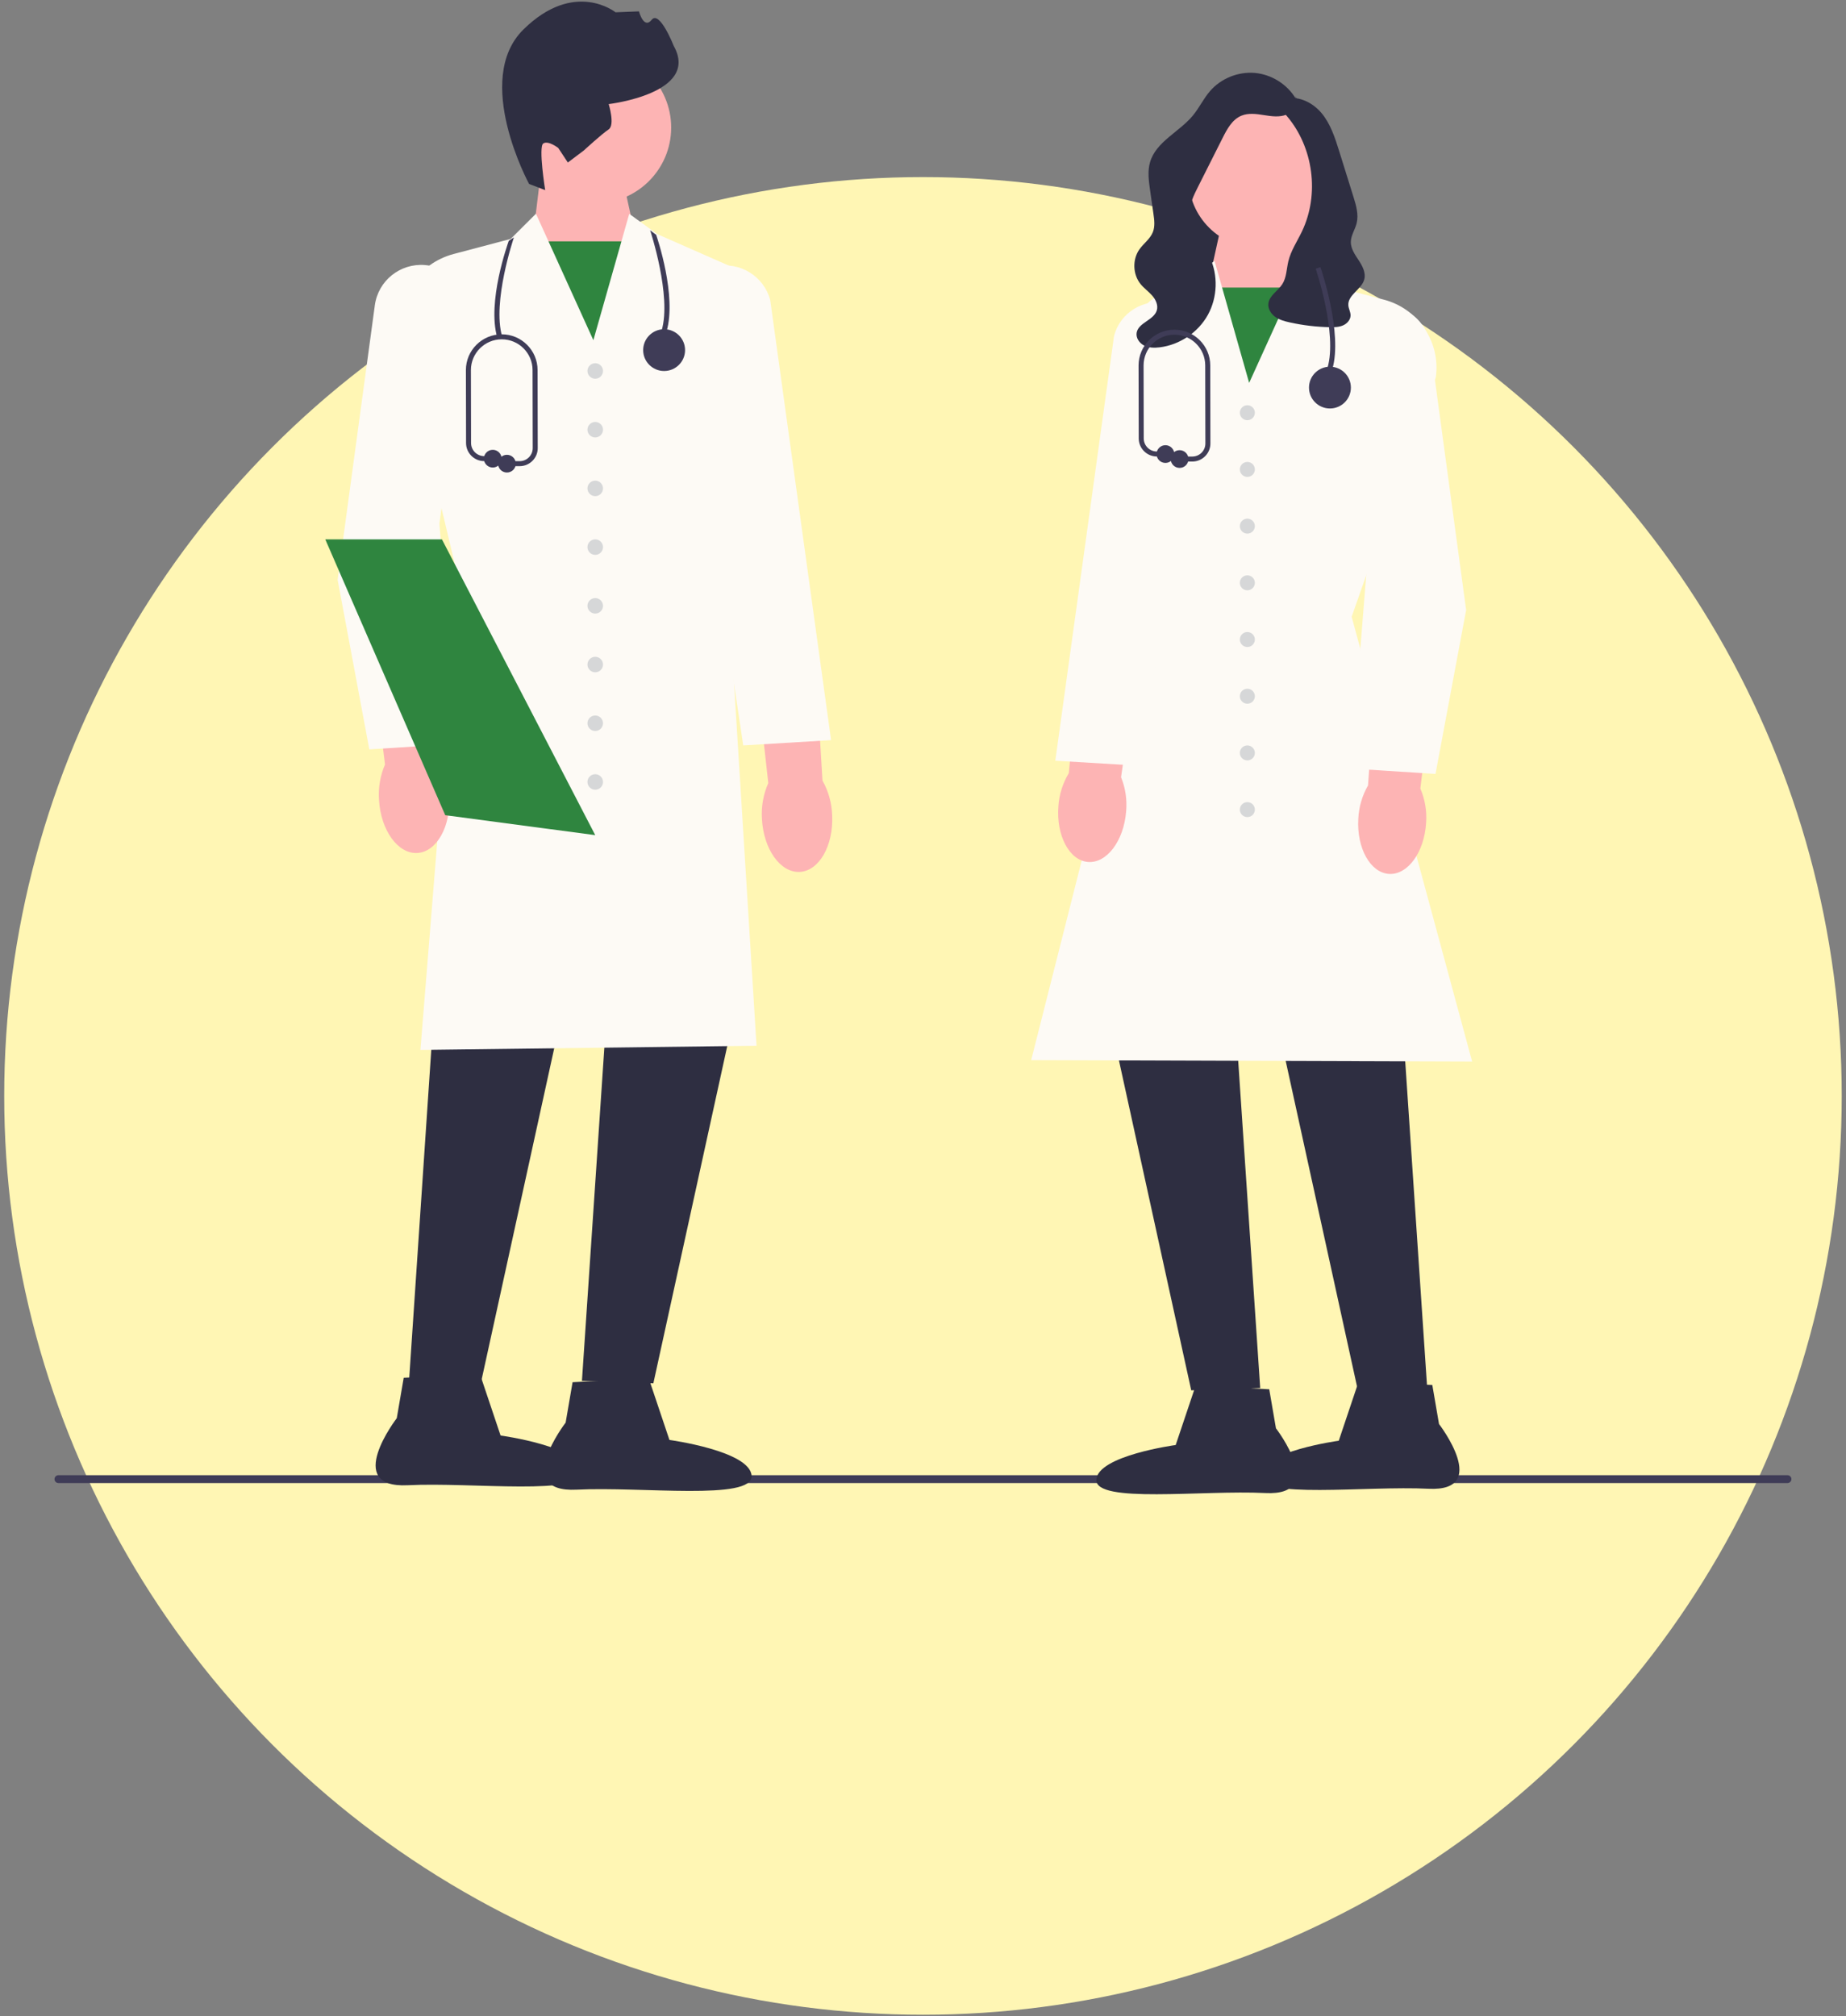 <svg width="423" height="462" viewBox="0 0 423 462" fill="none" xmlns="http://www.w3.org/2000/svg">
<rect x="0" y="0" width="423" height="462" fill="#808080" stroke="none"/>
<circle cx="211.493" cy="251.101" r="210.528" fill="#FFF6B4"/>
<g clip-path="url(#clip0_1643_9279)">
<path d="M12.492 338.905C12.492 339.404 12.894 339.805 13.395 339.805H409.589C410.09 339.805 410.492 339.404 410.492 338.905C410.492 338.406 410.09 338.005 409.589 338.005H13.395C12.894 338.005 12.492 338.406 12.492 338.905Z" fill="#3F3C57"/>
<path d="M141.759 36.715L146.068 56.318L136.903 83.604L122.139 54.287L124.187 37.28L141.759 36.715Z" fill="#FDB4B4"/>
<path d="M146.868 55.303H121.375V86.015H146.868V55.303Z" fill="#2F853F"/>
<path d="M136.385 46.589C146 46.589 153.795 38.817 153.795 29.23C153.795 19.642 146 11.87 136.385 11.87C126.77 11.87 118.975 19.642 118.975 29.23C118.975 38.817 126.77 46.589 136.385 46.589Z" fill="#FDB4B4"/>
<path d="M121.23 42.138C121.23 42.138 108.253 18.241 119.954 6.741C131.654 -4.759 141.047 2.818 141.047 2.818L146.411 2.602C146.411 2.602 147.529 6.811 149.333 4.533C151.137 2.254 154.396 10.552 154.396 10.552C160.446 21.416 139.474 23.849 139.474 23.849C139.474 23.849 140.988 28.659 139.449 29.666C137.91 30.674 133.797 34.463 133.797 34.463L130.116 37.235L127.928 33.912C127.928 33.912 125.643 32.114 124.489 32.869C123.334 33.624 124.922 43.565 124.922 43.565L121.23 42.138Z" fill="#2E2E41"/>
<path d="M100.345 217.949L93.689 316.95L110.052 317.503L131.685 218.778L100.345 217.949Z" fill="#2E2E41"/>
<path d="M140.005 217.396L133.349 316.397L149.712 316.95L171.345 218.225L140.005 217.396Z" fill="#2E2E41"/>
<path d="M96.336 240.567L105.047 132.741L91.689 76.594C90.537 68.247 95.811 60.35 103.951 58.196L117.023 54.739L122.809 48.969L135.968 77.946L144.187 48.992L150.597 53.64L169.608 62.002L169.599 62.198L166.55 130.024L173.357 239.607L173.055 239.611L96.336 240.567Z" fill="#FDFAF5"/>
<path d="M148.661 315.825L153.399 329.928C153.399 329.928 171.936 332.441 172.224 338.163C172.513 343.885 147.032 340.573 132.112 341.32C117.192 342.068 129.612 325.958 129.612 325.958L131.202 316.7L148.661 315.825Z" fill="#2E2E41"/>
<path d="M109.968 314.81L114.706 328.913C114.706 328.913 133.242 331.426 133.531 337.148C133.819 342.87 108.339 339.558 93.419 340.305C78.498 341.053 90.918 324.942 90.918 324.942L92.508 315.685L109.968 314.81Z" fill="#2E2E41"/>
<path d="M86.851 183.302C86.65 180.521 87.121 177.733 88.222 175.171L84.686 146.247L98.538 144.972L100.633 174.449C102.025 176.866 102.817 179.58 102.941 182.364C103.349 189.329 100.077 195.182 95.633 195.44C91.19 195.699 87.258 190.264 86.851 183.302Z" fill="#FDB4B4"/>
<path d="M174.587 187.548C174.417 184.765 174.917 181.982 176.047 179.432L172.827 150.471L186.692 149.346L188.465 178.845C189.831 181.277 190.592 183.999 190.686 186.785C191.018 193.753 187.682 199.57 183.236 199.78C178.79 199.991 174.917 194.514 174.587 187.548Z" fill="#FDB4B4"/>
<path d="M84.629 171.703L84.582 171.453L77.363 132.83L85.893 69.938C86.654 64.323 91.683 60.278 97.353 60.73C100.314 60.966 102.971 62.367 104.835 64.674C106.698 66.981 107.505 69.868 107.105 72.803L100.685 119.972L104.727 170.423L84.629 171.703Z" fill="#FDFAF5"/>
<path d="M170.309 170.796L155.794 74.191C155.04 71.359 155.482 68.394 157.044 65.875C158.607 63.356 161.07 61.638 163.979 61.038C169.545 59.891 175.041 63.283 176.494 68.76L190.438 169.583L170.309 170.796Z" fill="#FDFAF5"/>
<path d="M136.394 86.777C137.378 86.777 138.176 85.981 138.176 85C138.176 84.019 137.378 83.223 136.394 83.223C135.41 83.223 134.612 84.019 134.612 85C134.612 85.981 135.41 86.777 136.394 86.777Z" fill="#D6D7D8"/>
<path d="M136.394 100.23C137.378 100.23 138.176 99.434 138.176 98.453C138.176 97.472 137.378 96.676 136.394 96.676C135.41 96.676 134.612 97.472 134.612 98.453C134.612 99.434 135.41 100.23 136.394 100.23Z" fill="#D6D7D8"/>
<path d="M136.394 113.682C137.378 113.682 138.176 112.887 138.176 111.906C138.176 110.924 137.378 110.129 136.394 110.129C135.41 110.129 134.612 110.924 134.612 111.906C134.612 112.887 135.41 113.682 136.394 113.682Z" fill="#D6D7D8"/>
<path d="M136.394 127.135C137.378 127.135 138.176 126.339 138.176 125.358C138.176 124.377 137.378 123.581 136.394 123.581C135.41 123.581 134.612 124.377 134.612 125.358C134.612 126.339 135.41 127.135 136.394 127.135Z" fill="#D6D7D8"/>
<path d="M136.394 140.588C137.378 140.588 138.176 139.792 138.176 138.811C138.176 137.83 137.378 137.034 136.394 137.034C135.41 137.034 134.612 137.83 134.612 138.811C134.612 139.792 135.41 140.588 136.394 140.588Z" fill="#D6D7D8"/>
<path d="M136.394 154.04C137.378 154.04 138.176 153.245 138.176 152.263C138.176 151.282 137.378 150.487 136.394 150.487C135.41 150.487 134.612 151.282 134.612 152.263C134.612 153.245 135.41 154.04 136.394 154.04Z" fill="#D6D7D8"/>
<path d="M136.394 167.493C137.378 167.493 138.176 166.697 138.176 165.716C138.176 164.735 137.378 163.939 136.394 163.939C135.41 163.939 134.612 164.735 134.612 165.716C134.612 166.697 135.41 167.493 136.394 167.493Z" fill="#D6D7D8"/>
<path d="M136.394 180.946C137.378 180.946 138.176 180.15 138.176 179.169C138.176 178.188 137.378 177.392 136.394 177.392C135.41 177.392 134.612 178.188 134.612 179.169C134.612 180.15 135.41 180.946 136.394 180.946Z" fill="#D6D7D8"/>
<path d="M136.396 191.352L102.68 186.872L102.031 186.786L84.799 147.169L74.537 123.582H101.267L136.396 191.352Z" fill="#2F853F"/>
<path d="M271.581 41.025L293.017 29.316V62.77H268.226L271.581 41.025Z" fill="#2E2E41"/>
<path d="M297.612 48.483L299.591 64.908L285.333 93.218L276.483 66.869L280.644 47.938L297.612 48.483Z" fill="#FDB4B4"/>
<path d="M300.328 65.888H275.71V95.547H300.328V65.888Z" fill="#2F853F"/>
<path d="M320.637 222.953L327.065 318.557L311.263 319.091L290.373 223.754L320.637 222.953Z" fill="#2E2E41"/>
<path d="M282.338 222.419L288.766 318.023L272.964 318.557L252.073 223.22L282.338 222.419Z" fill="#2E2E41"/>
<path d="M337.332 243.23L336.955 243.229L236.29 242.901L236.38 242.546L262.261 140.303L255.778 88.705C254.55 78.928 259.799 69.686 268.84 65.709L272.104 64.273L278.305 59.777L286.237 87.726L298.941 59.755L304.537 65.334L317.156 68.673C325.023 70.754 330.119 78.385 329.011 86.424L328.997 86.479L309.725 141.312L337.332 243.23Z" fill="#FDFAF5"/>
<path d="M273.978 317.471L290.839 318.316L292.374 327.256C292.374 327.256 304.368 342.814 289.96 342.092C275.552 341.369 250.945 344.568 251.224 339.042C251.503 333.517 269.403 331.09 269.403 331.09L273.978 317.471Z" fill="#2E2E41"/>
<path d="M311.344 316.49L328.205 317.335L329.74 326.275C329.74 326.275 341.734 341.833 327.326 341.111C312.917 340.389 288.311 343.588 288.59 338.062C288.868 332.536 306.769 330.11 306.769 330.11L311.344 316.49Z" fill="#2E2E41"/>
<path d="M326.784 188.515C326.392 195.238 322.595 200.486 318.304 200.236C314.012 199.987 310.853 194.335 311.246 187.609C311.367 184.92 312.131 182.299 313.475 179.965L315.499 151.5L328.875 152.731L325.461 180.663C326.524 183.137 326.978 185.83 326.784 188.515Z" fill="#FDB4B4"/>
<path d="M258.042 185.958C257.506 192.672 253.598 197.838 249.313 197.497C245.028 197.157 241.99 191.439 242.527 184.723C242.705 182.037 243.525 179.433 244.919 177.128L247.549 148.712L260.897 150.227L256.886 178.08C257.897 180.576 258.294 183.278 258.042 185.958Z" fill="#FDB4B4"/>
<path d="M328.938 177.324L309.511 176.087L309.534 175.797L313.415 127.358L307.216 81.809C306.829 78.972 307.609 76.181 309.41 73.951C311.211 71.721 313.779 70.368 316.642 70.139C322.123 69.708 326.983 73.612 327.719 79.039L335.957 139.775L335.948 139.821L328.938 177.324Z" fill="#FDFAF5"/>
<path d="M261.277 175.468L241.818 174.295L241.861 173.989L255.279 76.955C256.69 71.625 262.005 68.347 267.383 69.456C270.195 70.036 272.575 71.697 274.086 74.132C275.596 76.567 276.023 79.432 275.288 82.2L261.277 175.468Z" fill="#FDFAF5"/>
<path d="M285.824 96.282C286.775 96.282 287.545 95.514 287.545 94.567C287.545 93.619 286.775 92.851 285.824 92.851C284.874 92.851 284.104 93.619 284.104 94.567C284.104 95.514 284.874 96.282 285.824 96.282Z" fill="#D6D7D8"/>
<path d="M285.824 109.273C286.775 109.273 287.545 108.505 287.545 107.558C287.545 106.61 286.775 105.842 285.824 105.842C284.874 105.842 284.104 106.61 284.104 107.558C284.104 108.505 284.874 109.273 285.824 109.273Z" fill="#D6D7D8"/>
<path d="M285.824 122.264C286.775 122.264 287.545 121.496 287.545 120.549C287.545 119.601 286.775 118.833 285.824 118.833C284.874 118.833 284.104 119.601 284.104 120.549C284.104 121.496 284.874 122.264 285.824 122.264Z" fill="#D6D7D8"/>
<path d="M285.824 135.255C286.775 135.255 287.545 134.487 287.545 133.54C287.545 132.592 286.775 131.824 285.824 131.824C284.874 131.824 284.104 132.592 284.104 133.54C284.104 134.487 284.874 135.255 285.824 135.255Z" fill="#D6D7D8"/>
<path d="M285.824 148.247C286.775 148.247 287.545 147.478 287.545 146.531C287.545 145.583 286.775 144.815 285.824 144.815C284.874 144.815 284.104 145.583 284.104 146.531C284.104 147.478 284.874 148.247 285.824 148.247Z" fill="#D6D7D8"/>
<path d="M285.824 161.238C286.775 161.238 287.545 160.469 287.545 159.522C287.545 158.574 286.775 157.806 285.824 157.806C284.874 157.806 284.104 158.574 284.104 159.522C284.104 160.469 284.874 161.238 285.824 161.238Z" fill="#D6D7D8"/>
<path d="M285.824 174.229C286.775 174.229 287.545 173.461 287.545 172.513C287.545 171.565 286.775 170.797 285.824 170.797C284.874 170.797 284.104 171.565 284.104 172.513C284.104 173.461 284.874 174.229 285.824 174.229Z" fill="#D6D7D8"/>
<path d="M285.824 187.22C286.775 187.22 287.545 186.451 287.545 185.504C287.545 184.556 286.775 183.788 285.824 183.788C284.874 183.788 284.104 184.556 284.104 185.504C284.104 186.451 284.874 187.22 285.824 187.22Z" fill="#D6D7D8"/>
<path d="M288.437 56.866C297.326 56.866 304.532 49.68 304.532 40.817C304.532 31.953 297.326 24.768 288.437 24.768C279.547 24.768 272.341 31.953 272.341 40.817C272.341 49.68 279.547 56.866 288.437 56.866Z" fill="#FDB4B4"/>
<path d="M296.872 22.082C297.643 23.646 296.42 25.6 294.801 26.257C293.182 26.915 291.354 26.649 289.627 26.375C287.901 26.101 286.07 25.842 284.456 26.511C282.367 27.377 281.19 29.549 280.176 31.564C278.282 35.327 276.388 39.09 274.495 42.853C273.57 44.691 272.623 46.613 272.606 48.669C272.573 52.445 275.577 55.462 277.193 58.877C279.161 63.034 278.998 68.129 276.77 72.153C274.542 76.178 270.304 79.029 265.727 79.584C264.523 79.73 263.249 79.714 262.166 79.168C261.083 78.623 260.257 77.432 260.457 76.239C260.85 73.906 264.425 73.361 265.082 71.087C265.425 69.901 264.817 68.633 263.999 67.706C263.181 66.779 262.146 66.056 261.365 65.098C259.565 62.887 259.445 59.474 261.085 57.143C262.05 55.773 263.541 54.756 264.164 53.202C264.695 51.877 264.502 50.388 264.301 48.976C264.042 47.161 263.784 45.346 263.525 43.532C263.224 41.414 262.927 39.221 263.523 37.167C264.889 32.459 270.22 30.248 273.346 26.467C274.799 24.71 275.776 22.596 277.267 20.871C279.768 17.975 283.705 16.378 287.524 16.71C291.342 17.042 294.943 19.295 296.903 22.579" fill="#2E2E41"/>
<path d="M294.331 22.379C293.545 22.659 293.253 23.68 293.479 24.482C293.705 25.284 294.298 25.921 294.841 26.553C300.977 33.714 302.403 44.544 298.329 53.041C297.245 55.301 295.801 57.428 295.217 59.864C294.792 61.637 294.814 63.581 293.828 65.116C292.824 66.678 290.834 67.725 290.637 69.57C290.511 70.755 291.235 71.905 292.205 72.599C293.176 73.293 294.361 73.611 295.527 73.87C298.557 74.543 301.655 74.911 304.759 74.965C305.771 74.983 306.815 74.961 307.743 74.559C308.672 74.157 309.464 73.285 309.474 72.276C309.483 71.483 309.024 70.752 308.965 69.961C308.79 67.591 311.989 66.33 312.612 64.036C313.021 62.528 312.214 60.976 311.354 59.67C310.494 58.364 309.513 56.992 309.534 55.43C309.555 53.934 310.496 52.617 310.862 51.167C311.368 49.16 310.746 47.062 310.13 45.086C309.605 43.407 309.081 41.727 308.557 40.048C308 38.262 307.443 36.477 306.885 34.692C305.912 31.575 304.891 28.368 302.786 25.868C300.681 23.368 297.192 21.73 294.083 22.75" fill="#2E2E41"/>
<path d="M305.298 84.568L304.195 84.247C306.493 76.39 301.538 61.726 301.488 61.579L302.575 61.209C302.786 61.824 307.698 76.366 305.298 84.568Z" fill="#3F3C57"/>
<path d="M304.747 93.593C307.398 93.593 309.547 91.451 309.547 88.807C309.547 86.164 307.398 84.021 304.747 84.021C302.096 84.021 299.947 86.164 299.947 88.807C299.947 91.451 302.096 93.593 304.747 93.593Z" fill="#3F3C57"/>
<path d="M273.207 105.752H270.296C269.979 105.752 269.722 105.495 269.722 105.179C269.722 104.862 269.979 104.606 270.296 104.606H273.207C274.01 104.606 274.763 104.294 275.33 103.728C275.896 103.162 276.208 102.41 276.206 101.61L276.171 83.732C276.171 79.848 273.002 76.689 269.108 76.689C265.214 76.689 262.046 79.848 262.046 83.731L262.081 100.465C262.084 102.098 263.419 103.436 265.057 103.449L267.055 103.464C267.372 103.466 267.627 103.724 267.625 104.041C267.623 104.356 267.366 104.61 267.05 104.61H267.046L265.048 104.594C262.783 104.577 260.936 102.725 260.932 100.467L260.896 83.732C260.896 79.216 264.58 75.543 269.108 75.543C273.636 75.543 277.32 79.216 277.32 83.731L277.355 101.608C277.357 102.714 276.927 103.755 276.143 104.537C275.36 105.32 274.317 105.752 273.207 105.752Z" fill="#3F3C57"/>
<path d="M267.05 106.067C268.175 106.067 269.087 105.158 269.087 104.037C269.087 102.915 268.175 102.006 267.05 102.006C265.925 102.006 265.014 102.915 265.014 104.037C265.014 105.158 265.925 106.067 267.05 106.067Z" fill="#3F3C57"/>
<path d="M270.296 107.21C271.421 107.21 272.333 106.3 272.333 105.179C272.333 104.057 271.421 103.148 270.296 103.148C269.172 103.148 268.26 104.057 268.26 105.179C268.26 106.3 269.172 107.21 270.296 107.21Z" fill="#3F3C57"/>
<path d="M152.73 75.98L151.627 75.66C153.926 67.802 149.026 52.911 148.976 52.764L150.354 53.801C150.565 54.416 155.13 67.778 152.73 75.98Z" fill="#3F3C57"/>
<path d="M113.952 77.376L115.055 77.056C112.757 69.198 117.713 54.535 117.763 54.387L116.583 55.175C116.372 55.791 111.553 69.174 113.952 77.376Z" fill="#3F3C57"/>
<path d="M152.179 85.006C154.83 85.006 156.979 82.863 156.979 80.219C156.979 77.576 154.83 75.433 152.179 75.433C149.528 75.433 147.379 77.576 147.379 80.219C147.379 82.863 149.528 85.006 152.179 85.006Z" fill="#3F3C57"/>
<path d="M119.07 106.809H116.159C115.841 106.809 115.584 106.553 115.584 106.236C115.584 105.92 115.841 105.664 116.159 105.664H119.07C119.872 105.664 120.626 105.352 121.192 104.786C121.758 104.22 122.07 103.468 122.068 102.668L122.033 84.789C122.033 80.906 118.865 77.747 114.971 77.747C111.077 77.747 107.908 80.906 107.908 84.788L107.943 101.523C107.947 103.155 109.282 104.494 110.919 104.506L112.917 104.521C113.234 104.524 113.489 104.782 113.487 105.099C113.485 105.413 113.228 105.667 112.913 105.667H112.908L110.91 105.652C108.645 105.635 106.799 103.783 106.794 101.525L106.759 84.789C106.759 80.274 110.442 76.601 114.971 76.601C119.498 76.601 123.182 80.274 123.182 84.788L123.217 102.666C123.22 103.772 122.789 104.812 122.005 105.595C121.222 106.378 120.179 106.809 119.07 106.809Z" fill="#3F3C57"/>
<path d="M112.912 107.125C114.037 107.125 114.949 106.216 114.949 105.094C114.949 103.973 114.037 103.064 112.912 103.064C111.788 103.064 110.876 103.973 110.876 105.094C110.876 106.216 111.788 107.125 112.912 107.125Z" fill="#3F3C57"/>
<path d="M116.159 108.267C117.283 108.267 118.195 107.358 118.195 106.236C118.195 105.115 117.283 104.206 116.159 104.206C115.034 104.206 114.122 105.115 114.122 106.236C114.122 107.358 115.034 108.267 116.159 108.267Z" fill="#3F3C57"/>
</g>
<defs>
<clipPath id="clip0_1643_9279">
<rect width="398" height="342" fill="white" transform="translate(12.492 0.369)"/>
</clipPath>
</defs>
</svg>
